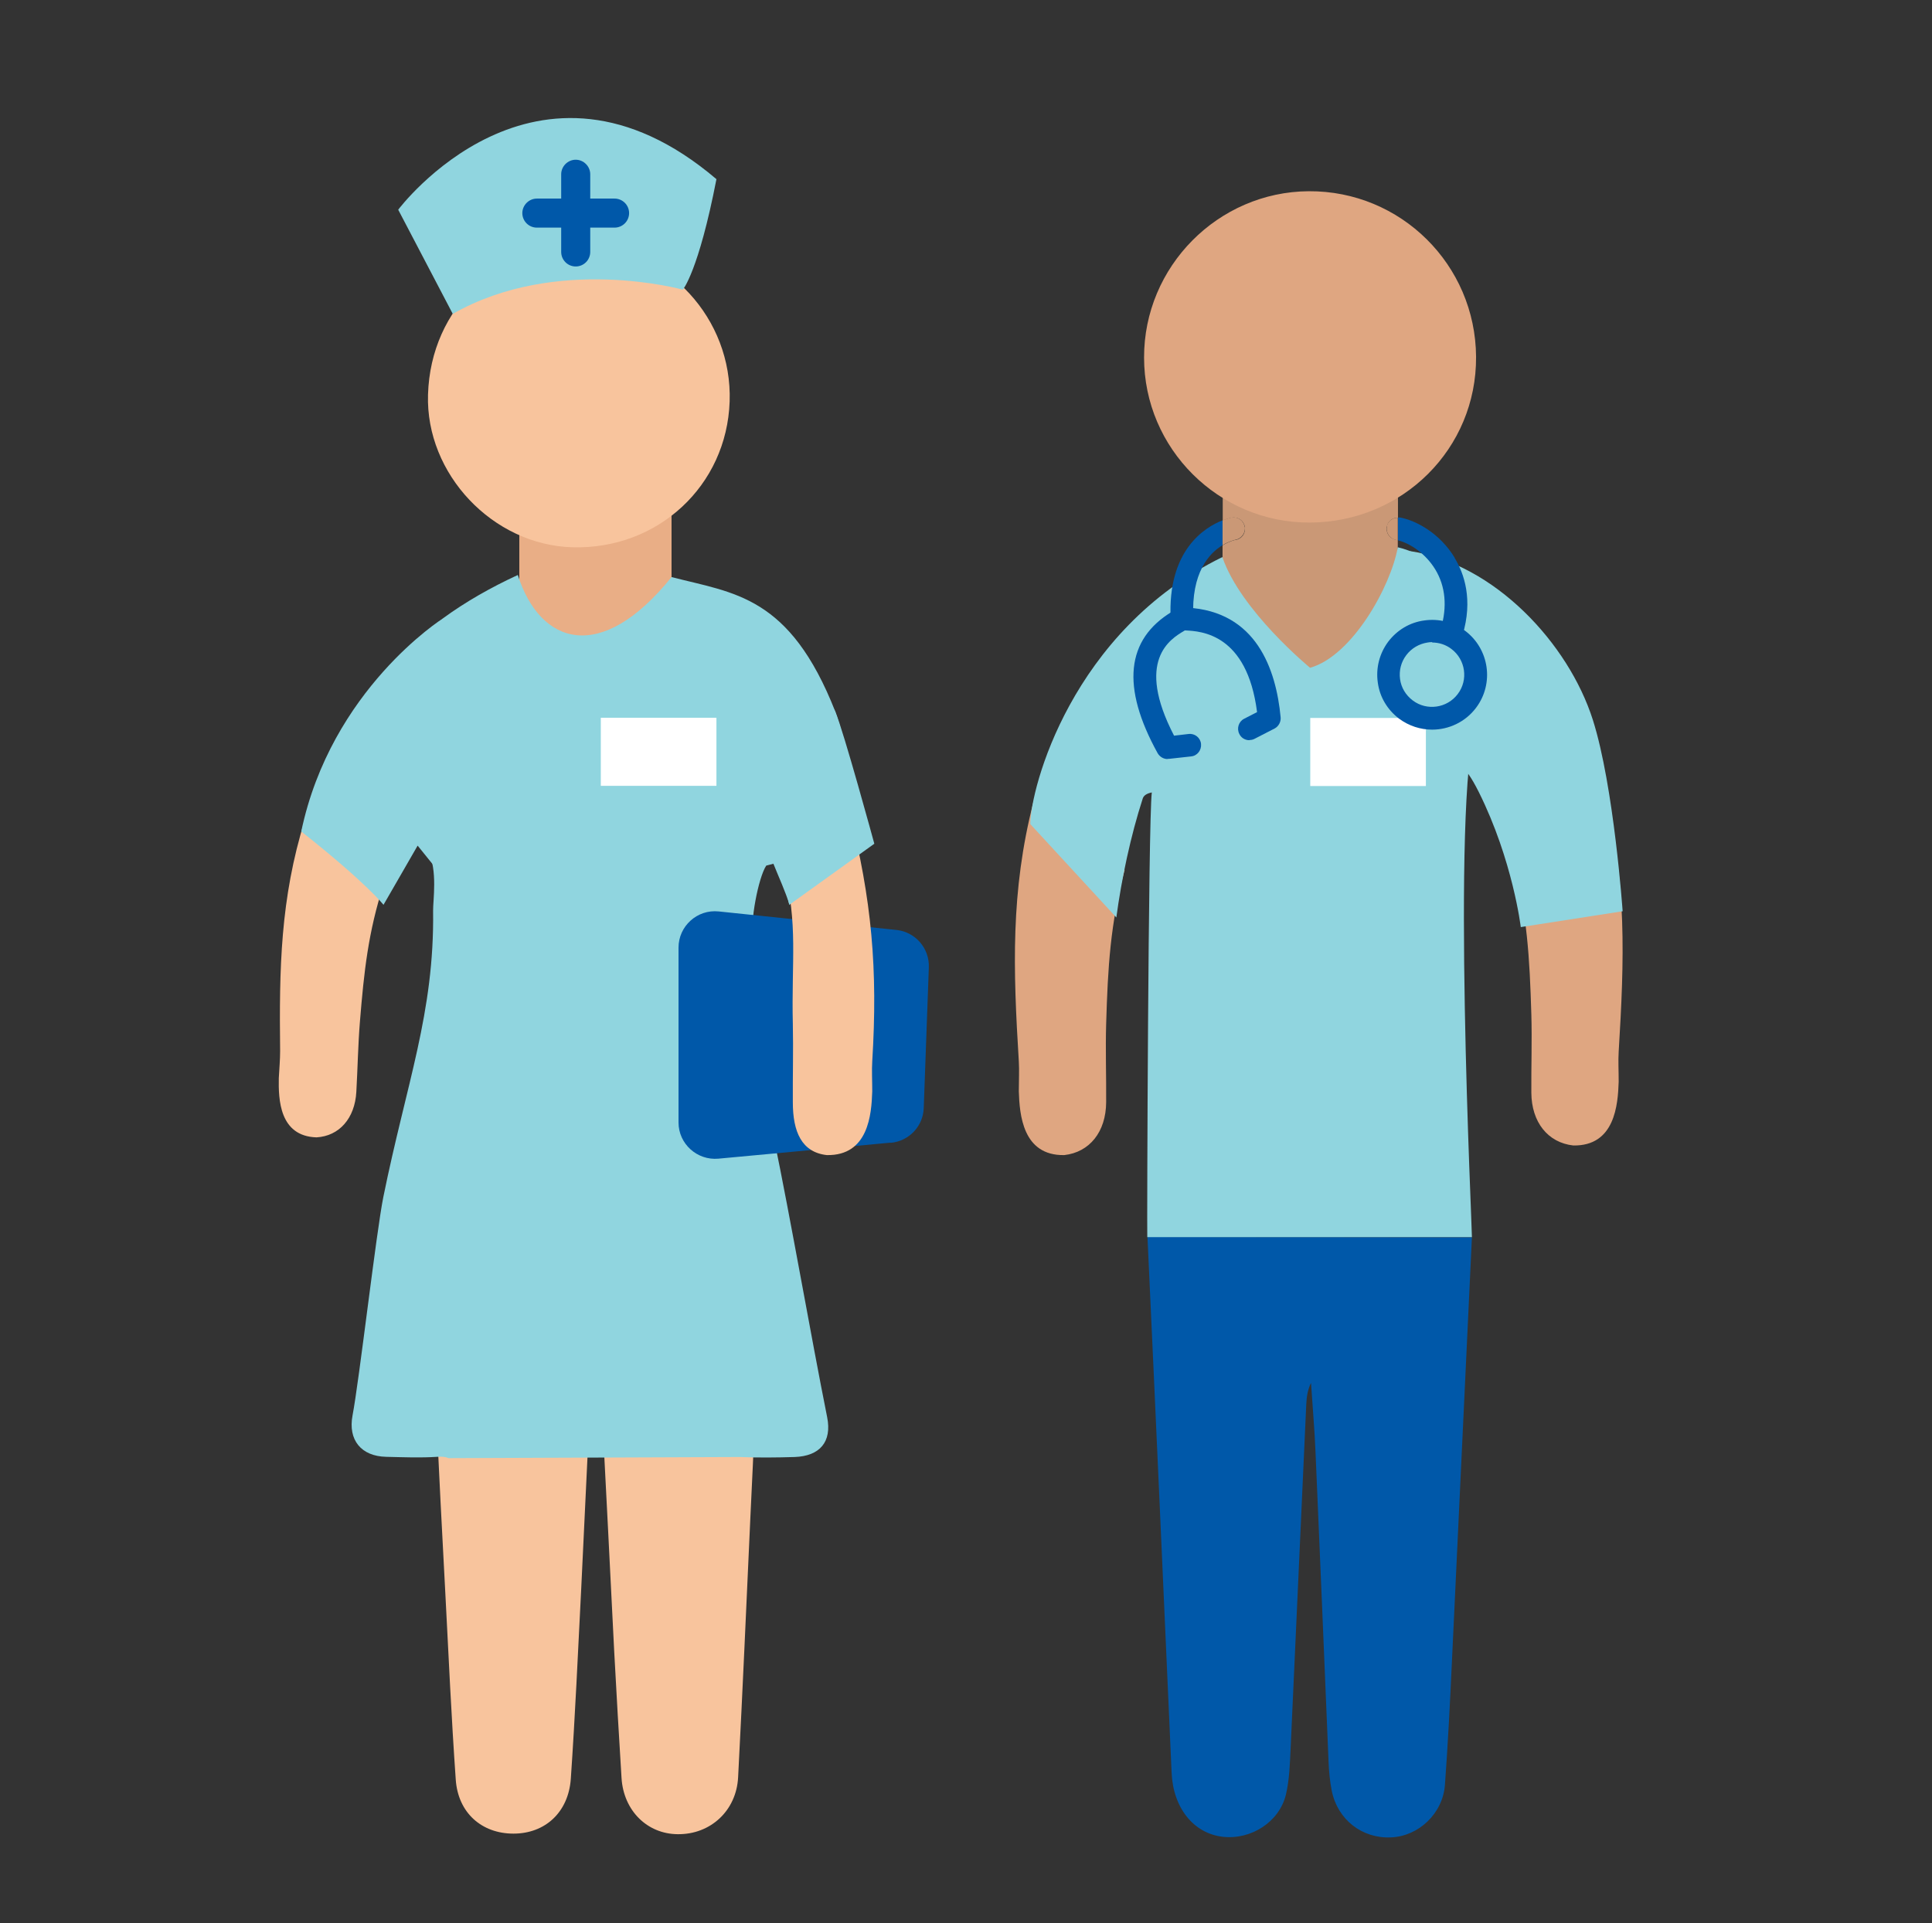 <?xml version="1.0" encoding="UTF-8"?><svg id="a" xmlns="http://www.w3.org/2000/svg" viewBox="0 0 102.42 101.98"><rect x="0" y="0" width="102.42" height="101.98" fill="#333333" stroke="none"/><defs><style>.b{fill:#f8c49d;}.c{fill:#0058a9;}.d{fill:#e9ae86;}.e{fill:#fff;}.f{fill:#90d5df;}.g{fill:#ca9876;}.h{fill:#dfa681;}</style></defs><path class="g" d="M73.52,27.92c.06-.29,.31-.47,.59-.47v-2.01h-9.29v2.16c.28-.11,.47-.15,.48-.15,.33-.06,.64,.16,.69,.49,.06,.33-.16,.64-.49,.69-.04,0-.33,.07-.69,.29v1.5h9.29v-1.77s-.08-.02-.11-.03c-.33-.06-.54-.38-.47-.71"/><path class="g" d="M73.52,27.92c-.06,.33,.15,.64,.47,.71,.04,0,.08,.02,.11,.03v-1.21c-.28,0-.53,.19-.59,.47"/><path class="g" d="M65.98,27.93c-.05-.33-.37-.55-.69-.49,0,0-.2,.04-.48,.15v1.32c.36-.22,.65-.28,.69-.29,.32-.06,.54-.37,.49-.69"/><path class="g" d="M64.37,30.42c.18-.07,2.21-.77,2.21-.77l7.52,.38s-.8,4.41-2.55,5.89-3.47-.38-3.47-.38l-3.71-5.12Z"/><path class="h" d="M80.2,45.62c.76,2.86,.89,5.14,.98,8.17,.04,1.38-.01,2.77,0,4.15,.01,1.57,.88,2.65,2.22,2.8,2.21,.04,2.37-2.16,2.41-3.38,0-.61-.03-1.1,0-1.59,.3-4.89,.44-9-.76-13.74l-4.84,3.59Z"/><path class="f" d="M77.3,40.69s.24-.4,1.1,1.32c1.8,3.62,2.22,7.15,2.22,7.15l5.4-.84s-.46-6.63-1.58-10.15c-1.29-4.05-5.21-8.28-9.71-8.95,1.43,9.44,2.57,11.47,2.57,11.47"/><path class="b" d="M20.33,46.91c-.81,2.53-1.03,4.57-1.25,7.27-.1,1.24-.12,2.48-.19,3.72-.08,1.41-.91,2.34-2.11,2.41-1.98-.06-2.02-2.04-2-3.14,.03-.54,.07-.99,.07-1.43-.05-4.39,.01-8.08,1.31-12.27l4.17,3.44Z"/><path class="b" d="M22.69,73.83c.31,.13,.42,.45,.44,.94,.13,3.25,.31,6.5,.48,9.75,.17,3.28,.32,6.56,.55,9.84,.12,1.77,1.38,2.87,3.06,2.87,1.67,0,2.91-1.12,3.04-2.9,.23-3.35,.38-6.7,.55-10.05,.16-3.21,.3-6.43,.46-9.64,.01-.27,.12-.54,.19-.8h.27c.06,.26,.16,.5,.17,.75,.23,4.32,.44,8.64,.66,12.96,.12,2.25,.25,4.49,.39,6.74,.11,1.72,1.36,2.96,2.98,2.97,1.74,.02,3.11-1.25,3.2-3.02,.24-4.6,.44-9.19,.65-13.79,.09-1.9,.19-3.8,.24-5.7,.02-.7,.27-.99,.99-.96l-7.91-2.7-9.21,1.16-1.18,1.6Z"/><rect class="d" x="27.53" y="27.05" width="8.07" height="10.69"/><g><path class="f" d="M41.84,47.98l3.86-4.28c0-1.52-1.33-5.74-1.42-5.97-2.42-6.16-5.36-6.27-8.68-7.13-3.75,4.66-6.97,3.59-8.15-.11-1.45,.67-2.78,1.43-3.97,2.3,0,0-2.47,4.44-.78,12.36,.51,.98,.25,2.62,.26,3.15,.07,5.41-1.41,9.12-2.64,15.18-.37,1.83-1.28,9.74-1.63,11.57-.25,1.31,.46,2.17,1.78,2.2,.9,.02,1.81,.06,2.7,0,.26-.02,.46,0,.61,.07l15.44-.06c.97,.04,1.94,.03,2.91,0,1.33-.05,1.98-.8,1.72-2.11-.86-4.3-1.94-10.54-2.83-14.83-.71-3.42-1.43-6.01-1.1-10.56-.17-.85,.28-3.22,.7-3.86,.13-.03,.26-.07,.38-.1,.29,.73,.63,1.45,.86,2.2"/><path class="b" d="M22.69,20.93c-.13,4.2,3.43,7.97,7.65,8.09,4.53,.13,8.19-3.26,8.34-7.73,.15-4.39-3.3-8.13-7.62-8.26-4.62-.13-8.23,3.27-8.37,7.89"/><path class="h" d="M59.62,46.13c-.76,2.86-.89,5.14-.98,8.17-.04,1.38,.01,2.77,0,4.15-.01,1.57-.88,2.65-2.22,2.8-2.21,.04-2.37-2.16-2.41-3.38,0-.61,.03-1.1,0-1.59-.3-4.89-.44-9,.77-13.74l4.84,3.59Z"/><path class="c" d="M60.83,65.59c.44,9.47,.86,18.94,1.28,28.41,.08,1.87,1.17,3.23,2.73,3.4,1.49,.16,2.98-.79,3.33-2.24,.19-.8,.21-1.65,.25-2.47,.28-6.08,.55-12.17,.83-18.25,.02-.37,.07-.74,.25-1.11,.08,1.23,.19,2.46,.24,3.69,.24,5.46,.46,10.93,.69,16.39,.02,.52,.07,1.04,.17,1.55,.31,1.53,1.61,2.54,3.14,2.47,1.47-.06,2.75-1.27,2.86-2.79,.16-2.17,.27-4.35,.37-6.53,.36-7.5,.7-15,1.06-22.5"/><path class="f" d="M78.25,38.35c-1.32,4.18-.2,26.92-.22,27.25h-17.21c-.02-.41,.05-21.98,.24-23.58-.29,.06-.43,.17-.48,.32-.64,1.97-1.13,4.29-1.4,6.31l-4.56-4.95c0-1.88,2.18-10.25,10.18-14.16,.97,2.85,4.65,5.87,4.65,5.87,2.24-.63,4.28-4.32,4.65-6.39,1.48,.33,3.21,1.73,4.15,2.56"/><path class="h" d="M69.43,27.71c4.93-.02,8.85-3.92,8.82-8.79-.03-4.88-3.99-8.81-8.87-8.78-4.81,.03-8.74,4-8.73,8.82,0,4.83,3.96,8.76,8.77,8.75"/></g><rect class="e" x="69.46" y="38.07" width="6.13" height="3.61"/><rect class="e" x="31.85" y="38.06" width="6.13" height="3.61"/><path class="f" d="M24,16.64l-2.89-5.52s7.3-9.76,16.87-1.62c-.95,4.9-1.78,5.86-1.78,5.86,0,0-6.68-1.86-12.19,1.28"/><path class="f" d="M23.47,32.8s-5.92,3.75-7.5,11.29c3.47,2.74,4.36,3.89,4.36,3.89l1.81-3.14,2.8,3.47,1.47-12.39-2.94-3.13Z"/><path class="c" d="M30.52,14.13c-.43,0-.77-.35-.77-.77v-4.12c0-.42,.35-.77,.77-.77s.77,.35,.77,.77v4.12c0,.42-.34,.77-.77,.77"/><path class="c" d="M32.58,12.07h-4.12c-.43,0-.77-.35-.77-.77s.35-.77,.77-.77h4.12c.42,0,.77,.34,.77,.77s-.35,.77-.77,.77"/><path class="c" d="M75.93,34.05c-.08,0-.16,0-.25,.02-.45,.07-.85,.3-1.13,.67-.28,.37-.39,.82-.33,1.27,.06,.45,.3,.85,.67,1.13,.75,.57,1.83,.41,2.39-.34,.57-.75,.41-1.83-.34-2.39-.3-.23-.66-.34-1.02-.34m0,4.62c-.61,0-1.22-.19-1.75-.58-.62-.47-1.03-1.15-1.13-1.92-.11-.77,.09-1.54,.55-2.16,.47-.62,1.15-1.03,1.92-1.13,.77-.11,1.54,.09,2.16,.55,1.28,.96,1.55,2.79,.58,4.08-.57,.76-1.45,1.16-2.33,1.16"/><path class="c" d="M77.12,29.58c-.8-1.32-2.06-1.98-2.9-2.14-.04,0-.08,0-.11,0v1.21c.63,.16,1.46,.69,1.98,1.55,.54,.89,.64,1.98,.29,3.14-.1,.32,.09,.65,.4,.75,.06,.02,.12,.03,.17,.03,.26,0,.5-.17,.58-.43,.57-1.89,.09-3.28-.42-4.11"/><path class="c" d="M62.06,32.83c.02,.32,.28,.57,.6,.57h.03c.33-.02,.59-.3,.57-.63-.12-2.41,.85-3.44,1.55-3.86v-1.32c-.94,.37-2.93,1.58-2.75,5.24"/><path class="c" d="M66.23,39.25c-.22,0-.43-.12-.53-.33-.15-.29-.04-.66,.26-.81l.68-.35c-.53-4.16-2.97-4.29-3.79-4.33-.16,0-.27-.01-.38-.05-.32-.1-.49-.44-.38-.76,.1-.3,.41-.47,.71-.4,.03,0,.07,0,.12,0,3.68,.19,4.73,3.27,4.97,5.82,.02,.24-.11,.48-.32,.59l-1.05,.54c-.09,.05-.18,.07-.28,.07"/><path class="c" d="M62.18,32.43h0Zm-.28,7.82c-.22,0-.42-.12-.53-.31-1.94-3.51-1.68-6.04,.77-7.51,.04-.02,.08-.05,.1-.06,.21-.2,.55-.22,.78-.04,.26,.2,.31,.58,.11,.84-.1,.12-.21,.19-.37,.29-.72,.43-2.59,1.56-.52,5.55l.77-.09c.33-.04,.63,.2,.66,.53s-.2,.63-.53,.66l-1.18,.13s-.05,0-.07,0"/><path class="c" d="M47.22,60.59l-9.14,.85c-1.13,.1-2.11-.79-2.11-1.92v-9.27c0-1.14,.99-2.04,2.13-1.92l9.41,.98c1.01,.1,1.77,.97,1.73,1.99l-.27,7.45c-.03,.97-.78,1.76-1.75,1.85"/><path class="b" d="M41.55,46.13c.77,2.75,.4,4.89,.48,8.17,.03,1.38-.01,2.77,0,4.15,0,1.57,.47,2.65,1.8,2.8,2.21,.04,2.37-2.16,2.41-3.38,0-.61-.03-1.1,0-1.59,.3-4.89-.02-8.57-1.23-13.32l-3.46,3.17Z"/><path class="f" d="M41.84,47.98l4.51-3.24s-1.62-5.95-2.07-7.01c-.45-1.06-3.28,.91-3.28,.91v5.47l.84,3.87Z"/></svg>